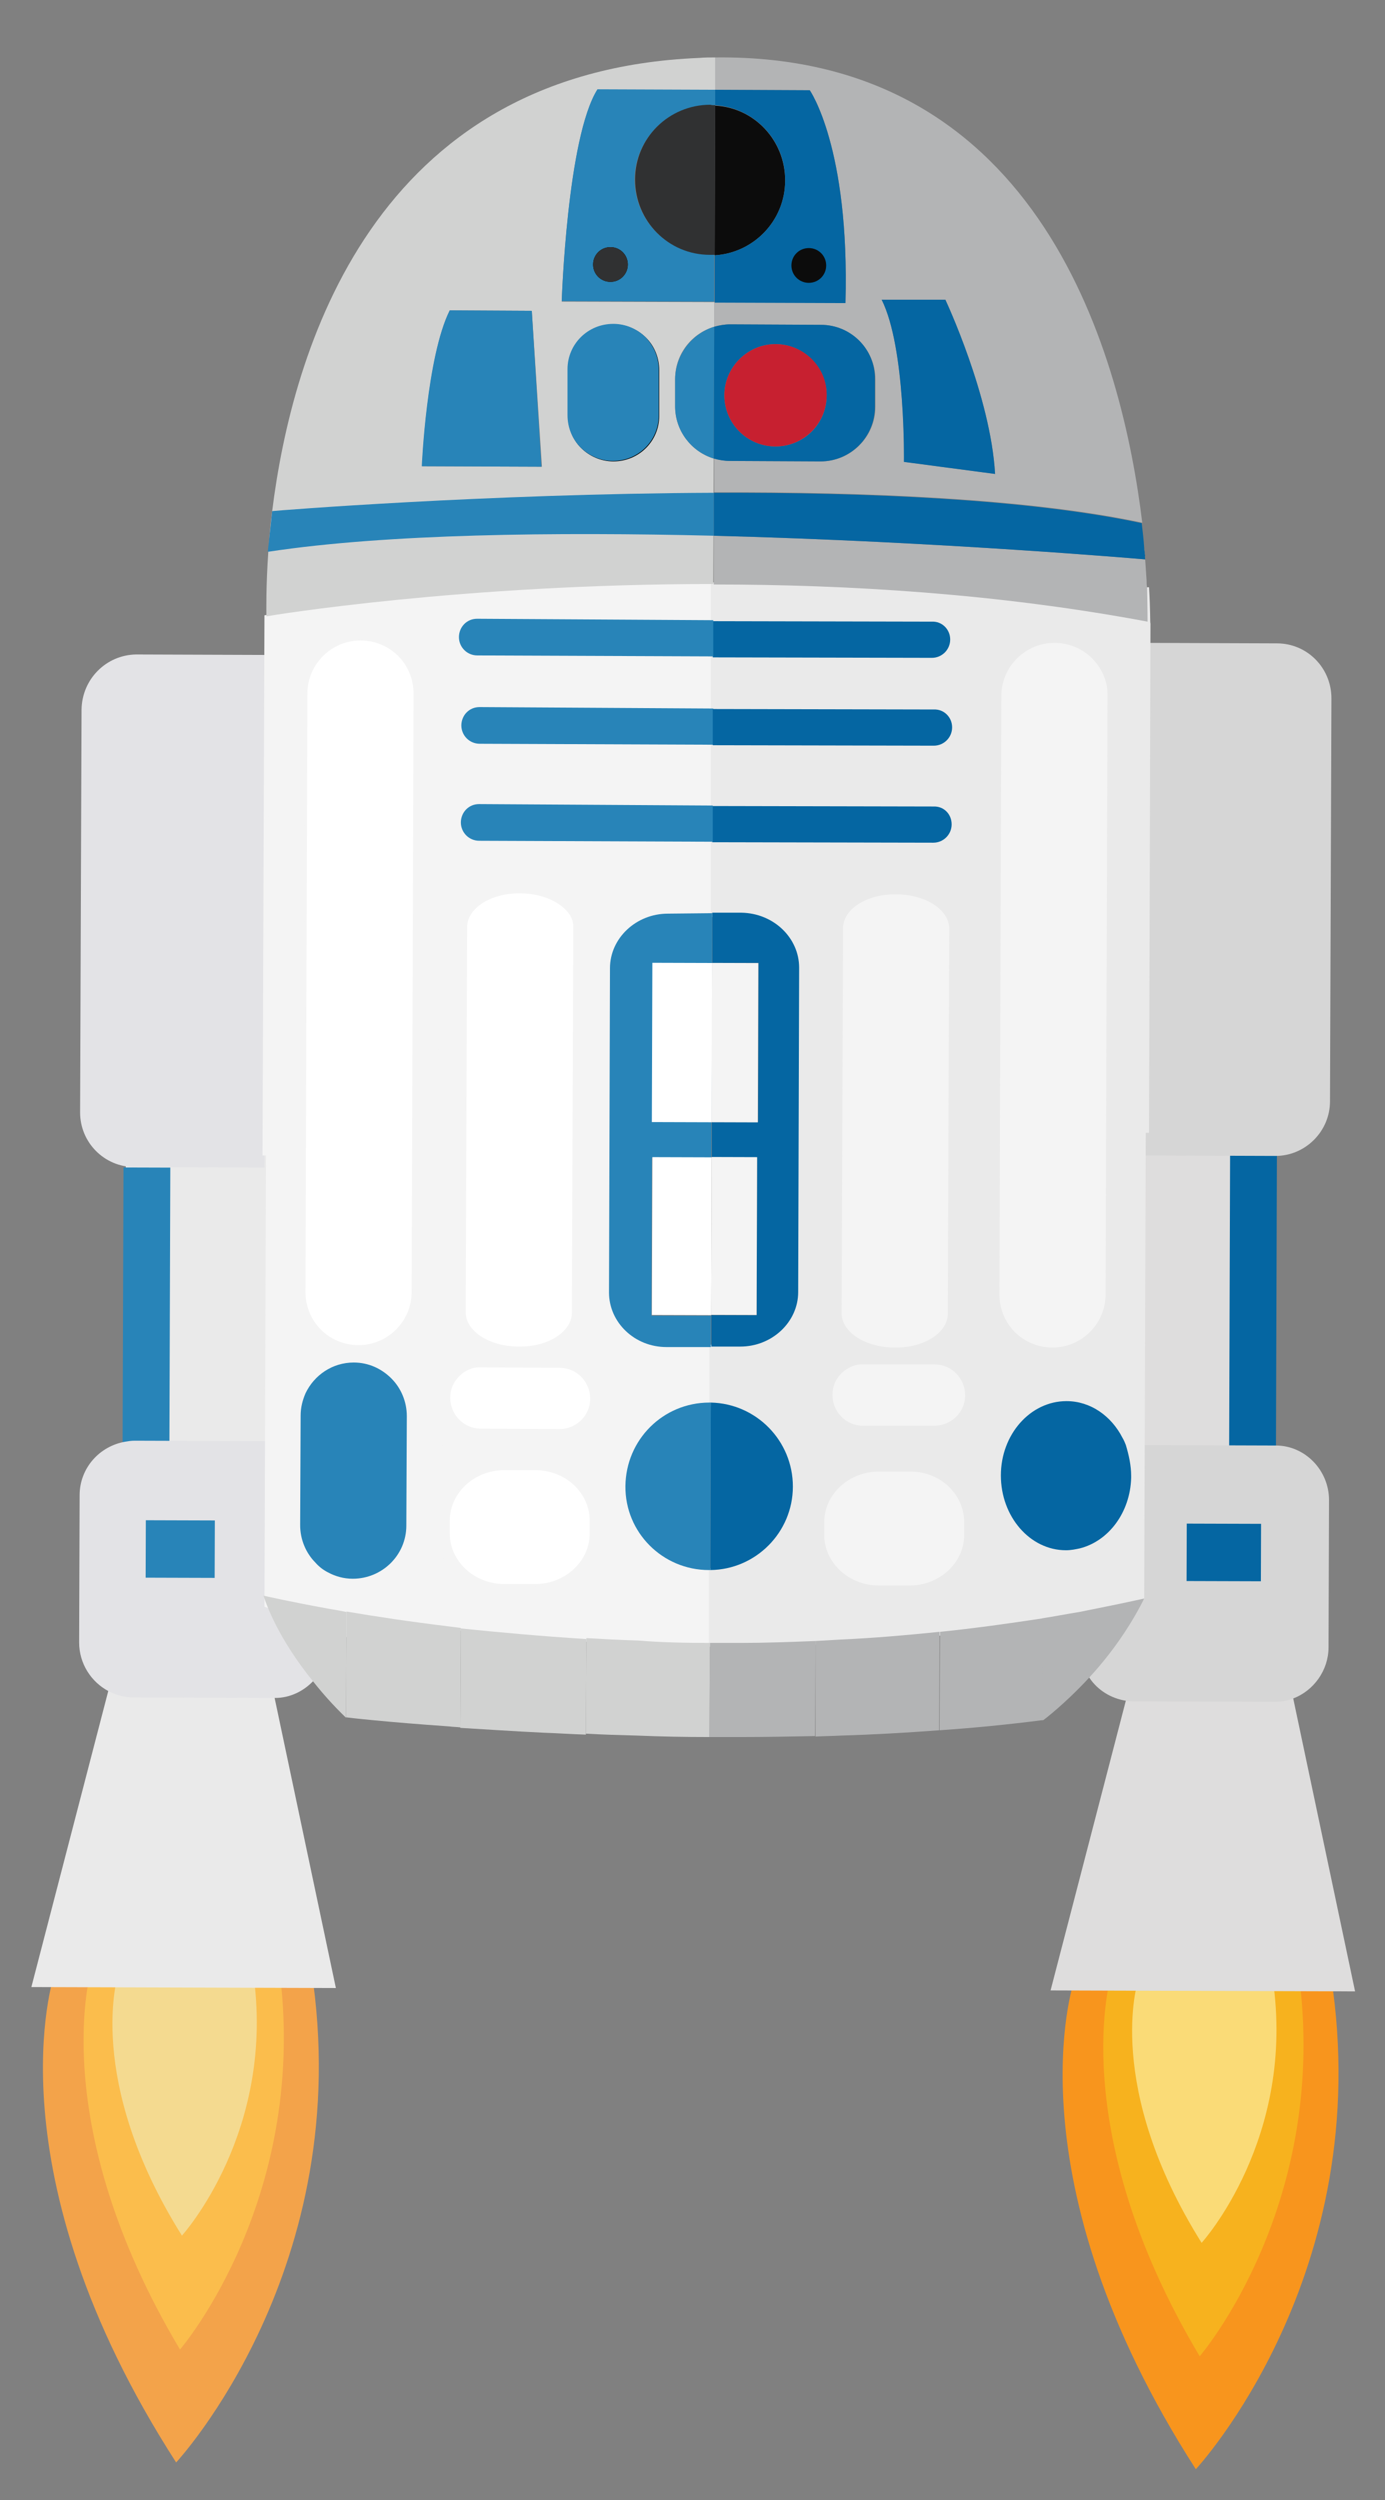 <?xml version="1.0" encoding="utf-8"?>
<!-- Generator: Adobe Illustrator 18.1.0, SVG Export Plug-In . SVG Version: 6.00 Build 0)  -->
<svg version="1.1" id="Layer_1" xmlns="http://www.w3.org/2000/svg" xmlns:xlink="http://www.w3.org/1999/xlink" x="0px" y="0px"
	 viewBox="0 0 287 518" enable-background="new 0 0 287 518" xml:space="preserve">
<rect x="0" y="0" width="287" height="518" fill="#808080" stroke="none"/>
<g>
	<g>
		<path fill="#F8951D" d="M222.5,410.7c0,0-13.6,40.5,25.3,100.9c0,0,37.6-40.4,28-102.2L222.5,410.7z"/>
		<path fill="#F7B21E" d="M230.3,409.1c0,0-9.9,31.8,18.3,79.1c0,0,27.3-31.7,20.4-80.2L230.3,409.1z"/>
		<path fill="#FADB77" d="M235.8,410.5c0,0-7.1,21.8,13.2,54.2c0,0,19.7-21.7,14.7-54.9L235.8,410.5z"/>
		<path fill="#F3A34A" d="M11.2,409.3c0,0-13.6,40.5,25.3,100.9c0,0,37.6-40.4,28-102.2L11.2,409.3z"/>
		<path fill="#FBBD4C" d="M19,407.7c0,0-9.9,31.8,18.3,79.1c0,0,27.3-31.7,20.4-80.2L19,407.7z"/>
		<path fill="#F4DA90" d="M24.5,409c0,0-7.1,21.8,13.2,54.2c0,0,19.7-21.7,14.7-54.9L24.5,409z"/>
	</g>
	<g>
		
			<rect x="9.9" y="254.8" transform="matrix(3.238986e-03 -1 1 3.238986e-03 -228.978 317.202)" fill="#EAEAEA" width="69.4" height="37.4"/>
		
			<rect x="25.5" y="241.9" transform="matrix(1 3.238955e-03 -3.238955e-03 1 0.876 -9.687250e-02)" fill="#2884B8" width="9.7" height="56.9"/>
		
			<rect x="212.3" y="254.3" transform="matrix(3.238986e-03 -1 1 3.238986e-03 -22.544 517.772)" fill="#DEDDDD" width="72.2" height="31.7"/>
		
			<rect x="254.8" y="237.7" transform="matrix(1 3.238955e-03 -3.238955e-03 1 0.876 -0.839)" fill="#0566A2" width="9.7" height="64.4"/>
		<path fill="#D6D6D6" d="M275.9,144.7l-0.3,83.5c0,6.2-5.1,11.3-11.3,11.3l-26.9-0.1l0.3-106.2l26.9,0.1
			C270.9,133.3,275.9,138.4,275.9,144.7z"/>
		<polygon fill="#DEDDDD" points="265.7,341.1 280.8,412.6 217.7,412.4 236.9,338.5 		"/>
		<path fill="#D6D6D6" d="M275.4,310.8l-0.1,30.5c0,4.8-3.1,9-7.3,10.6c-1.2,0.5-2.6,0.7-4,0.7l-29-0.1c-0.5,0-1.1,0-1.6-0.1
			c-3.2-0.5-5.9-2.2-7.6-4.7c-1.3-1.8-2-4.1-2-6.5l0.1-30.5c0-5.4,3.8-9.8,8.8-11c0.2-0.1,0.5-0.1,0.7-0.1c0.6-0.1,1.2-0.2,1.9-0.2
			l29,0.1c0,0,0.1,0,0.1,0C270.4,299.5,275.4,304.6,275.4,310.8z"/>
		
			<rect x="245.9" y="315.7" transform="matrix(1 3.238955e-03 -3.238955e-03 1 1.043 -0.82)" fill="#0566A2" width="15.4" height="11.9"/>
		<polygon fill="#EAEAEA" points="237.1,331.2 237.5,212.8 201.9,212.1 199.7,344.7 		"/>
		<path fill="#E3E3E6" d="M16.9,147l-0.3,83.5c0,6.2,5,11.3,11.3,11.3l26.9,0.1l0.3-106.2l-26.9-0.1C22,135.7,17,140.7,16.9,147z"/>
		<polygon fill="#EAEAEA" points="54.5,340.4 69.6,411.9 6.5,411.7 25.7,337.8 		"/>
		<path fill="#E3E3E6" d="M68.1,310.1L68,340.6c0,3-1.2,5.7-3.1,7.7c-2,2.1-4.8,3.5-7.9,3.5c-0.1,0-0.2,0-0.3,0l-29-0.1
			c-1.9,0-3.6-0.5-5.2-1.3c-3.6-1.9-6.1-5.7-6.1-10.1l0.1-30.5c0-5.6,4.1-10.2,9.5-11.1c0.6-0.1,1.2-0.2,1.9-0.2l29,0.1
			c2,0,3.8,0.5,5.4,1.4c0.4,0.2,0.7,0.4,1,0.6C66.2,302.9,68.1,306.3,68.1,310.1z"/>
		
			<rect x="30.2" y="315" transform="matrix(1 3.238955e-03 -3.238955e-03 1 1.04 -0.119)" fill="#2884B8" width="14.3" height="11.9"/>
		<path fill="#F4F4F4" stroke="#F4F4F4" stroke-miterlimit="10" d="M99,128.4l48.9,0.2l0-7.4c-52-0.1-91.6,6.5-92.6,6.7l0,0
			c0,0.2,0,0.3,0,0.3l-0.4,110.7l8.5,0l0.3-95.2c0-6.1,5-11,11-11c3,0,5.8,1.2,7.8,3.2c2,2,3.2,4.8,3.2,7.8l-0.4,124
			c0,6.1-5,11-11,11c-3,0-5.8-1.2-7.8-3.2c-2-2-3.2-4.8-3.2-7.8l-0.1,21c1.8-3.8,5.6-6.4,10-6.4c3.1,0,5.8,1.3,7.8,3.3
			c2,2,3.2,4.8,3.2,7.8l-0.1,22.7c0,6.1-5,11-11.1,11c-1.9,0-3.6-0.5-5.1-1.3l0,7.5c1.2,0.2,2.4,0.4,3.8,0.7
			c5.9,1,13.1,2.1,21.4,3.1c11.2,1.3,24.4,2.5,39,3.1c4.8,0.2,9.8,0.3,14.9,0.3l0-15.1c-0.1,0-0.2,0-0.3,0
			c-9.6,0-17.4-7.8-17.3-17.4s7.8-17.3,17.4-17.3c0.1,0,0.2,0,0.3,0l0-11.6l-9.2,0c-6.6,0-11.9-5.1-11.9-11.3l0.2-67.2
			c0-6.2,5.4-11.3,12-11.3l9.2,0l0-14.8l-48.4-0.2c-2.1,0-3.8-1.7-3.8-3.8c0-1,0.4-2,1.1-2.7c0.7-0.7,1.6-1.1,2.7-1.1l48.4,0.2
			l0-12.6l-48.4-0.2c-2.1,0-3.8-1.7-3.8-3.8c0-1,0.4-2,1.1-2.7c0.7-0.7,1.6-1.1,2.7-1.1l48.4,0.2l0-10.7l-48.9-0.2
			c-2.1,0-3.8-1.7-3.8-3.8c0-1,0.4-2,1.1-2.7C97,128.8,97.9,128.4,99,128.4z M122.2,317.7c0,5.8-5.1,10.5-11.3,10.5l-6.4,0
			c-6.2,0-11.3-4.7-11.3-10.5l0-2.6c0-5.8,5.1-10.5,11.3-10.5l6.4,0c6.2,0,11.3,4.7,11.3,10.5L122.2,317.7z M96.9,192.1
			c0-3.9,4.9-7.1,11-7c3,0,5.8,0.8,7.8,2.1c2,1.3,3.2,3.1,3.2,5l-0.3,79.8c0,3.9-4.9,7.1-11,7c-3,0-5.8-0.8-7.8-2.1
			c-2-1.3-3.2-3.1-3.2-5L96.9,192.1z M95.2,285.2c1.1-1.1,2.7-1.9,4.5-1.8l16.3,0.1c3.5,0,6.3,2.9,6.3,6.4c0,3.5-2.9,6.3-6.4,6.3
			l-16.3-0.1c-3.5,0-6.3-2.9-6.3-6.4C93.3,288,94.1,286.4,95.2,285.2z"/>
		<path fill="#EAEAEA" stroke="#EAEAEA" stroke-miterlimit="10" d="M237.6,121.7c0.2,4.5,0.1,7.2,0.1,7.2
			c-30.9-5.8-62.2-7.7-89.9-7.7l0,7.4l45.4,0.1c2.1,0,3.8,1.7,3.8,3.8c0,2.1-1.7,3.8-3.8,3.8l-45.4-0.1l0,10.7l45.8,0.1
			c2.1,0,3.8,1.7,3.8,3.8c0,2.1-1.7,3.8-3.8,3.8l-45.8-0.1l0,12.6l45.8,0.1c2.1,0,3.8,1.7,3.8,3.8c0,2.1-1.7,3.8-3.8,3.8l-45.8-0.1
			l0,14.8l6,0c6.6,0,11.9,5.1,11.9,11.3l-0.2,67.2c0,6.2-5.4,11.3-12,11.3l-6,0l0,11.6c9.5,0.2,17,7.9,17,17.4
			c0,9.5-7.7,17.2-17.1,17.3l0,15.1c2.1,0,4.3,0,6.4,0c6.7-0.1,13.6-0.3,20.7-0.7c13.5-0.7,27.5-2.2,41.8-4.5
			c2.5-0.4,5.1-0.9,7.6-1.3l0-13.1c-0.9,0.2-1.9,0.4-2.9,0.4c-7.5,0-13.5-7-13.5-15.5c0-8.5,6.1-15.4,13.6-15.4
			c5,0,9.3,3.1,11.6,7.6l0.2-64l4.7,0l0.3-104.9C237.8,129.1,237.9,126.4,237.6,121.7z M174.8,192.4c0-3.9,4.9-7.1,11-7
			c3,0,5.8,0.8,7.8,2.1c2,1.3,3.2,3.1,3.2,5l-0.3,79.8c0,3.9-4.9,7.1-11,7c-3,0-5.8-0.8-7.8-2.1c-2-1.3-3.2-3.1-3.2-5L174.8,192.4z
			 M199.8,318c0,5.8-5.1,10.5-11.3,10.5l-6.4,0c-6.2,0-11.3-4.7-11.3-10.5l0-2.6c0-5.8,5.1-10.5,11.3-10.5l6.4,0
			c6.2,0,11.3,4.7,11.3,10.5L199.8,318z M193.6,295.5l-14.8,0c-3.5,0-6.3-2.9-6.3-6.4c0-1.8,0.7-3.3,1.9-4.5
			c1.2-1.1,2.7-1.9,4.5-1.8l14.8,0c3.5,0,6.3,2.9,6.3,6.4C200,292.6,197.2,295.5,193.6,295.5z M229.1,268.2c0,6.1-5,11-11,11
			c-3,0-5.8-1.2-7.8-3.2c-2-2-3.2-4.8-3.2-7.8l0.4-124c0-6.1,5-11,11-11c3,0,5.8,1.2,7.8,3.2c2,2,3.2,4.8,3.2,7.8L229.1,268.2z"/>
		<path fill="#B3B4B5" d="M237.8,128.8c-30.9-5.8-62.2-7.7-89.9-7.7l0-10.1c47,1.2,89.4,4.9,89.4,4.9c0.1,1.6,0.2,3,0.3,4.4
			c0,0.5,0,0.9,0.1,1.4l0,0C237.8,126.2,237.8,128.8,237.8,128.8z"/>
		<path fill="#B3B4B5" d="M148.2,11.9l0,6.7l19.6,0.1c0,0,8.3,11.8,7.4,44L148,62.6l0,5.1c1-0.3,2.1-0.5,3.3-0.5l18.8,0.1
			c6.2,0,11.3,5.1,11.3,11.3l0,5.7c0,6.2-5.1,11.3-11.3,11.3l-18.8-0.1c-1.1,0-2.2-0.2-3.3-0.5l0,7c31.7-0.1,65.2,1.3,88.7,6.3
			C232.6,74.5,216.1,11.1,148.2,11.9z M182.7,62.1l13.2,0c0,0,9.4,20,10.3,36.1l-18.8-2.5C187.3,95.7,187.7,72.1,182.7,62.1z"/>
		<path fill="#FFFFFF" stroke="#000000" stroke-width="2.255" stroke-miterlimit="10" d="M171.2,55c0,2-1.6,3.6-3.6,3.6
			c-2,0-3.6-1.6-3.6-3.6c0-2,1.6-3.6,3.6-3.6C169.6,51.4,171.2,53,171.2,55z"/>
		<path fill="#FFFFFF" stroke="#000000" stroke-width="2.255" stroke-miterlimit="10" d="M130.1,54.8c0,2-1.6,3.6-3.6,3.6
			c-2,0-3.6-1.6-3.6-3.6c0-2,1.6-3.6,3.6-3.6C128.5,51.2,130.1,52.9,130.1,54.8z"/>
		<path fill="#FFFFFF" stroke="#000000" stroke-width="2.255" stroke-miterlimit="10" d="M136.5,76.6l0,9.5c0,5.2-4.2,9.4-9.5,9.4
			c-2.6,0-5-1.1-6.7-2.8c-1.7-1.7-2.7-4.1-2.7-6.7l0-9.5c0-5.2,4.2-9.4,9.5-9.4c2.6,0,5,1.1,6.7,2.8C135.5,71.7,136.5,74,136.5,76.6
			z"/>
		<path fill="#D1D2D1" d="M148.2,18.6l0-6.7c-1.1,0-2.2,0-3.3,0.1c-67.8,2.8-84.4,61-88.5,93.9c-0.4,3-0.6,5.9-0.8,8.4
			c-0.5,7.2-0.4,12.2-0.4,13.4c1-0.2,40.6-6.7,92.6-6.7l0.1-26c-4.6-1.4-8-5.7-8-10.8l0-5.7c0-5.1,3.4-9.4,8.1-10.8l0-5.1l-31.6-0.1
			c0,0,1.1-33.9,7.4-43.9L148.2,18.6z M93.2,64.3l17,0.1l2.1,32.3l-24.8-0.1C87.4,96.6,88.5,73.8,93.2,64.3z M117.7,76.6
			c0-5.2,4.2-9.4,9.5-9.4c2.6,0,5,1.1,6.7,2.8c1.7,1.7,2.7,4.1,2.7,6.7l0,9.5c0,5.2-4.2,9.4-9.5,9.4c-2.6,0-5-1.1-6.7-2.8
			c-1.7-1.7-2.7-4.1-2.7-6.7L117.7,76.6z"/>
		<path fill="#FFFFFF" d="M118.8,192.2l-0.3,79.8c0,3.9-4.9,7.1-11,7c-3,0-5.8-0.8-7.8-2.1c-2-1.3-3.2-3.1-3.2-5l0.3-79.8
			c0-3.9,4.9-7.1,11-7c3,0,5.8,0.8,7.8,2.1C117.6,188.5,118.9,190.2,118.8,192.2z"/>
		<path fill="#F4F4F4" d="M196.7,192.4l-0.3,79.8c0,3.9-4.9,7.1-11,7c-3,0-5.8-0.8-7.8-2.1c-2-1.3-3.2-3.1-3.2-5l0.3-79.8
			c0-3.9,4.9-7.1,11-7c3,0,5.8,0.8,7.8,2.1C195.5,188.7,196.7,190.5,196.7,192.4z"/>
		<path fill="#F4F4F4" d="M229.5,144.2l-0.4,124c0,6.1-5,11-11,11c-3,0-5.8-1.2-7.8-3.2c-2-2-3.2-4.8-3.2-7.8l0.4-124
			c0-6.1,5-11,11-11c3,0,5.8,1.2,7.8,3.2C228.3,138.4,229.6,141.2,229.5,144.2z"/>
		<path fill="#0566A2" d="M196.9,132.5c0,2.1-1.7,3.8-3.8,3.8l-45.4-0.1l0-7.5l45.4,0.1C195.2,128.7,196.9,130.4,196.9,132.5z"/>
		<path fill="#2884B8" d="M147.8,128.5l0,7.5l-48.9-0.2c-2.1,0-3.8-1.7-3.8-3.8c0-1,0.4-2,1.1-2.7c0.7-0.7,1.6-1.1,2.7-1.1
			L147.8,128.5z"/>
		<path fill="#2884B8" d="M147.8,146.8l0,7.5l-48.4-0.2c-2.1,0-3.8-1.7-3.8-3.8c0-1,0.4-2,1.1-2.7c0.7-0.7,1.6-1.1,2.7-1.1
			L147.8,146.8z"/>
		<path fill="#0566A2" d="M197.3,150.7c0,2.1-1.7,3.8-3.8,3.8l-45.8-0.1l0-7.5l45.8,0.1C195.6,146.9,197.3,148.6,197.3,150.7z"/>
		<path fill="#0566A2" d="M197.2,170.8c0,2.1-1.7,3.8-3.8,3.8l-45.8-0.1l0-7.5l45.8,0.1C195.6,167,197.2,168.7,197.2,170.8z"/>
		<path fill="#2884B8" d="M147.7,166.9l0,7.5l-48.4-0.2c-2.1,0-3.8-1.7-3.8-3.8c0-1,0.4-2,1.1-2.7c0.7-0.7,1.6-1.1,2.7-1.1
			L147.7,166.9z"/>
		<path fill="#0566A2" d="M237.3,115.9c0,0-42.4-3.7-89.4-4.9l0-8.9c31.7-0.1,65.2,1.3,88.7,6.3c0,0,0,0,0,0.1
			c0.2,1.7,0.4,3.4,0.5,5c0,0.3,0,0.5,0.1,0.8c0,0.3,0,0.5,0.1,0.8C237.2,115.3,237.3,115.6,237.3,115.9z"/>
		<path fill="#2884B8" d="M56.4,105.9c0.7-0.1,44.2-3.6,91.5-3.8l0,8.9c-32.8-0.8-67.8-0.4-92.2,3.3c0,0,0,0-0.1,0c0,0,0,0-0.1,0
			c0,0,0.1-1.2,0.3-2.8c0,0,0,0,0,0C56,109.8,56.2,107.7,56.4,105.9C56.4,105.9,56.4,105.9,56.4,105.9z"/>
		<path fill="#2884B8" d="M136.5,76.6l0,9.5c0,5.2-4.2,9.4-9.5,9.4c-2.6,0-5-1.1-6.7-2.8c-1.7-1.7-2.7-4.1-2.7-6.7l0-9.5
			c0-5.2,4.2-9.4,9.5-9.4c2.6,0,5,1.1,6.7,2.8C135.5,71.7,136.5,74,136.5,76.6z"/>
		<path fill="#2884B8" d="M148,67.7l-0.1,27.3c-4.6-1.4-8-5.7-8-10.8l0-5.7C140,73.4,143.4,69.1,148,67.7z"/>
		<path fill="#0566A2" d="M170.1,67.3l-18.8-0.1c-1.1,0-2.2,0.2-3.3,0.5l-0.1,27.3c1,0.3,2.1,0.5,3.3,0.5l18.8,0.1
			c6.2,0,11.3-5,11.3-11.3l0-5.7C181.4,72.4,176.4,67.3,170.1,67.3z M160.7,92.5c-5.9,0-10.6-4.8-10.6-10.6
			c0-5.8,4.8-10.6,10.6-10.6c5.8,0,10.6,4.8,10.6,10.6C171.3,87.8,166.6,92.5,160.7,92.5z"/>
		<path fill="#0566A2" d="M165.6,200.5l-0.2,67.2c0,6.2-5.4,11.3-12,11.3l-6,0l0-6.5l9.4,0l0.1-32.7l-9.4,0l0-7.3l9.6,0l0.1-33
			l-9.6,0l0-10.4l6,0C160.3,189.2,165.6,194.3,165.6,200.5z"/>
		<path fill="#2884B8" d="M147.6,189.2l-0.2,50.7l-12.3,0l-0.1,32.7l12.3,0l0,6.5l-9.2,0c-6.6,0-11.9-5.1-11.9-11.3l0.2-67.2
			c0-6.2,5.4-11.3,12-11.3L147.6,189.2z"/>
		<path fill="#FFFFFF" d="M122.3,289.8c0,3.5-2.9,6.3-6.4,6.3l-16.3-0.1c-3.5,0-6.3-2.9-6.3-6.4c0-1.8,0.7-3.3,1.9-4.5
			c1.1-1.1,2.7-1.9,4.5-1.8l16.3,0.1C119.5,283.4,122.3,286.3,122.3,289.8z"/>
		<path fill="#F4F4F4" d="M200,289.1c0,3.5-2.9,6.3-6.4,6.3l-14.8,0c-3.5,0-6.3-2.9-6.3-6.4c0-1.8,0.7-3.3,1.9-4.5
			c1.2-1.1,2.7-1.9,4.5-1.8l14.8,0C197.2,282.7,200,285.6,200,289.1z"/>
		<path fill="#FFFFFF" d="M122.2,315.1l0,2.6c0,5.8-5.1,10.5-11.3,10.5l-6.4,0c-6.2,0-11.3-4.7-11.3-10.5l0-2.6
			c0-5.8,5.1-10.5,11.3-10.5l6.4,0C117.2,304.6,122.2,309.3,122.2,315.1z"/>
		<path fill="#F4F4F4" d="M199.8,315.4l0,2.6c0,5.8-5.1,10.5-11.3,10.5l-6.4,0c-6.2,0-11.3-4.7-11.3-10.5l0-2.6
			c0-5.8,5.1-10.5,11.3-10.5l6.4,0C194.8,304.8,199.8,309.6,199.8,315.4z"/>
		<path fill="#0566A2" d="M164.3,308c0,9.5-7.7,17.2-17.1,17.3l0.1-34.7C156.7,290.8,164.3,298.5,164.3,308z"/>
		<path fill="#2884B8" d="M147.3,290.6l-0.1,34.7c-0.1,0-0.2,0-0.3,0c-9.6,0-17.4-7.8-17.3-17.4s7.8-17.3,17.4-17.3
			C147.1,290.6,147.2,290.6,147.3,290.6z"/>
		<path fill="#0566A2" d="M234.4,305.8c0,0.1,0,0.3,0,0.4c-0.2,7.2-4.7,13.1-10.6,14.6c-0.9,0.2-1.9,0.4-2.9,0.4
			c-7.5,0-13.5-7-13.5-15.5c0-8.5,6.1-15.4,13.6-15.4c5,0,9.3,3.1,11.6,7.6c0.3,0.5,0.5,1,0.7,1.5
			C233.9,301.4,234.4,303.6,234.4,305.8z"/>
		
			<rect x="124.8" y="209.8" transform="matrix(3.238986e-03 -1 1 3.238986e-03 -75.128 356.602)" fill="#FFFFFF" width="33" height="12.4"/>
		
			<rect x="124.9" y="250" transform="matrix(3.238986e-03 -1 1 3.238986e-03 -115.326 396.538)" fill="#FFFFFF" width="32.7" height="12.3"/>
		<path fill="#0566A2" d="M187.3,95.7c0,0,0.4-23.6-4.6-33.6l13.2,0c0,0,9.4,20,10.3,36.1L187.3,95.7z"/>
		<path fill="#2884B8" d="M112.2,96.7l-24.8-0.1c0,0,1-22.8,5.8-32.3l17,0.1L112.2,96.7z"/>
		<path fill="#FFFFFF" stroke="#000000" stroke-width="2.255" stroke-miterlimit="10" d="M167.6,51.4c-2,0-3.6,1.6-3.6,3.6
			c0,2,1.6,3.6,3.6,3.6c2,0,3.6-1.6,3.6-3.6C171.2,53,169.6,51.4,167.6,51.4z M126.5,51.2c-2,0-3.6,1.6-3.6,3.6c0,2,1.6,3.6,3.6,3.6
			c2,0,3.6-1.6,3.6-3.6C130.1,52.9,128.5,51.2,126.5,51.2z"/>
		<path fill="#2884B8" d="M147.2,21.8c0.3,0,0.6,0,1,0l0-3.2l-24.4-0.1c-6.3,10-7.4,43.9-7.4,43.9l31.6,0.1l0-9.8c-0.3,0-0.6,0-1,0
			c-8.6,0-15.5-7-15.5-15.6C131.6,28.7,138.6,21.7,147.2,21.8z M126.5,58.4c-2,0-3.6-1.6-3.6-3.6c0-2,1.6-3.6,3.6-3.6
			c2,0,3.6,1.6,3.6,3.6C130.1,56.8,128.5,58.4,126.5,58.4z"/>
		<path fill="#303132" d="M148.2,21.8l-0.1,31c-0.3,0-0.6,0-1,0c-8.6,0-15.5-7-15.5-15.6c0-8.6,7-15.5,15.6-15.5
			C147.5,21.8,147.8,21.8,148.2,21.8z"/>
		<path fill="#303132" d="M130.1,54.8c0,2-1.6,3.6-3.6,3.6c-2,0-3.6-1.6-3.6-3.6c0-2,1.6-3.6,3.6-3.6
			C128.5,51.2,130.1,52.9,130.1,54.8z"/>
		<path fill="#0C0C0C" d="M171.2,55c0,2-1.6,3.6-3.6,3.6c-2,0-3.6-1.6-3.6-3.6c0-2,1.6-3.6,3.6-3.6C169.6,51.4,171.2,53,171.2,55z"
			/>
		<path fill="#C72030" d="M171.3,81.9c0,5.9-4.8,10.6-10.6,10.6c-5.9,0-10.6-4.8-10.6-10.6c0-5.8,4.8-10.6,10.6-10.6
			C166.6,71.3,171.4,76.1,171.3,81.9z"/>
		
			<rect x="135.8" y="211.2" transform="matrix(3.238986e-03 -1 1 3.238986e-03 -64.21 367.627)" fill="#F4F4F4" width="33" height="9.6"/>
		
			<rect x="135.8" y="251.5" transform="matrix(3.238986e-03 -1 1 3.238986e-03 -104.561 407.408)" fill="#F4F4F4" width="32.7" height="9.4"/>
		<path fill="#0C0C0C" d="M162.7,37.4c0,8.3-6.5,15-14.6,15.5l0.1-31C156.3,22.3,162.7,29.1,162.7,37.4z"/>
		<path fill="#0566A2" d="M167.8,18.7l-19.6-0.1l0,3.2c8.1,0.5,14.6,7.3,14.5,15.6c0,8.3-6.5,15-14.6,15.5l0,9.8l27.1,0.1
			C176.1,30.5,167.8,18.7,167.8,18.7z M167.6,58.6c-2,0-3.6-1.6-3.6-3.6c0-2,1.6-3.6,3.6-3.6c2,0,3.6,1.6,3.6,3.6
			C171.2,57,169.6,58.6,167.6,58.6z"/>
		<path fill="#B3B4B5" d="M237.1,331.2c-0.1,0.1-0.1,0.2-0.2,0.4c-3.3,6.5-7.5,12-11.3,16.1c-5.1,5.5-9.4,8.7-9.4,8.7
			c-0.1,0-0.2,0-0.3,0l0.1-21.1c2.5-0.4,5.1-0.9,7.6-1.3C228.1,333.1,232.6,332.2,237.1,331.2z"/>
		<path fill="#B3B4B5" d="M216.1,335.3l-0.1,21.1c0,0,0,0,0,0c-7,0.9-14.1,1.6-21.3,2.1l0.1-20.4
			C201.7,337.4,208.9,336.4,216.1,335.3C216.1,335.3,216.1,335.3,216.1,335.3z"/>
		<path fill="#B3B4B5" d="M194.7,338.1l-0.1,20.4l0,0c-6.8,0.5-13.6,0.9-20.4,1.1c-1.8,0.1-3.5,0.1-5.2,0.2L169,340
			c1.7-0.1,3.5-0.2,5.2-0.3C181,339.4,187.8,338.8,194.7,338.1z"/>
		<path fill="#B3B4B5" d="M169,340l-0.1,19.7c-5.2,0.1-10.4,0.2-15.5,0.2c-2.2,0-4.3,0-6.4,0l0.1-19.5c2.1,0,4.3,0,6.4,0
			C158.6,340.4,163.8,340.2,169,340z"/>
		<path fill="#D1D2D1" d="M147.1,340.4l-0.1,19.5c-5.1,0-10.1-0.1-14.9-0.3c-3.7-0.1-7.2-0.2-10.7-0.4l0.1-19.8
			c3.5,0.2,7,0.4,10.7,0.5C137,340.3,142,340.4,147.1,340.4z"/>
		<path fill="#D1D2D1" d="M121.5,339.6l-0.1,19.8c-3-0.1-5.9-0.3-8.8-0.4c-6.3-0.3-12.1-0.7-17.2-1l0.1-20.6
			C103.3,338.2,112.1,339,121.5,339.6z"/>
		<polygon fill="#F4F4F4" points="54.8,332.9 55.2,214.5 90.8,214.1 92.1,346.7 		"/>
		<path fill="#2884B8" d="M84.3,293.4l-0.1,22.7c0,6.1-5,11-11.1,11c-1.9,0-3.6-0.5-5.1-1.3c-1-0.5-1.9-1.2-2.6-2
			c-2-2-3.2-4.8-3.2-7.8l0.1-22.7c0-1.7,0.4-3.2,1-4.6c1.8-3.8,5.6-6.4,10-6.4c3.1,0,5.8,1.3,7.8,3.3
			C83.1,287.6,84.3,290.4,84.3,293.4z"/>
		<path fill="#D1D2D1" d="M71.8,334l-0.1,21.9c0,0,0,0,0,0c-2.7-2.6-4.9-5.1-6.8-7.5c-7.3-9-9.7-16-10.2-17.5c0-0.1,0-0.2-0.1-0.2
			c0-0.1,0-0.1,0-0.1s0,0,0,0c0.4,0.1,5.2,1.2,13.4,2.7C69.2,333.5,70.4,333.7,71.8,334L71.8,334z"/>
		<path fill="#D1D2D1" d="M95.5,337.3l-0.1,20.6c-0.8-0.1-1.6-0.1-2.3-0.2c-12.9-0.9-21-1.8-21.4-1.9l0.1-21.9
			c5.9,1,13.1,2.1,21.4,3.1C93.9,337.1,94.7,337.2,95.5,337.3z"/>
		<path fill="#FFFFFF" d="M85.7,143.7l-0.4,124c0,6.1-5,11-11,11c-3,0-5.8-1.2-7.8-3.2c-2-2-3.2-4.8-3.2-7.8l0.4-124
			c0-6.1,5-11,11-11c3,0,5.8,1.2,7.8,3.2C84.5,137.9,85.7,140.7,85.7,143.7z"/>
	</g>
</g>
</svg>
